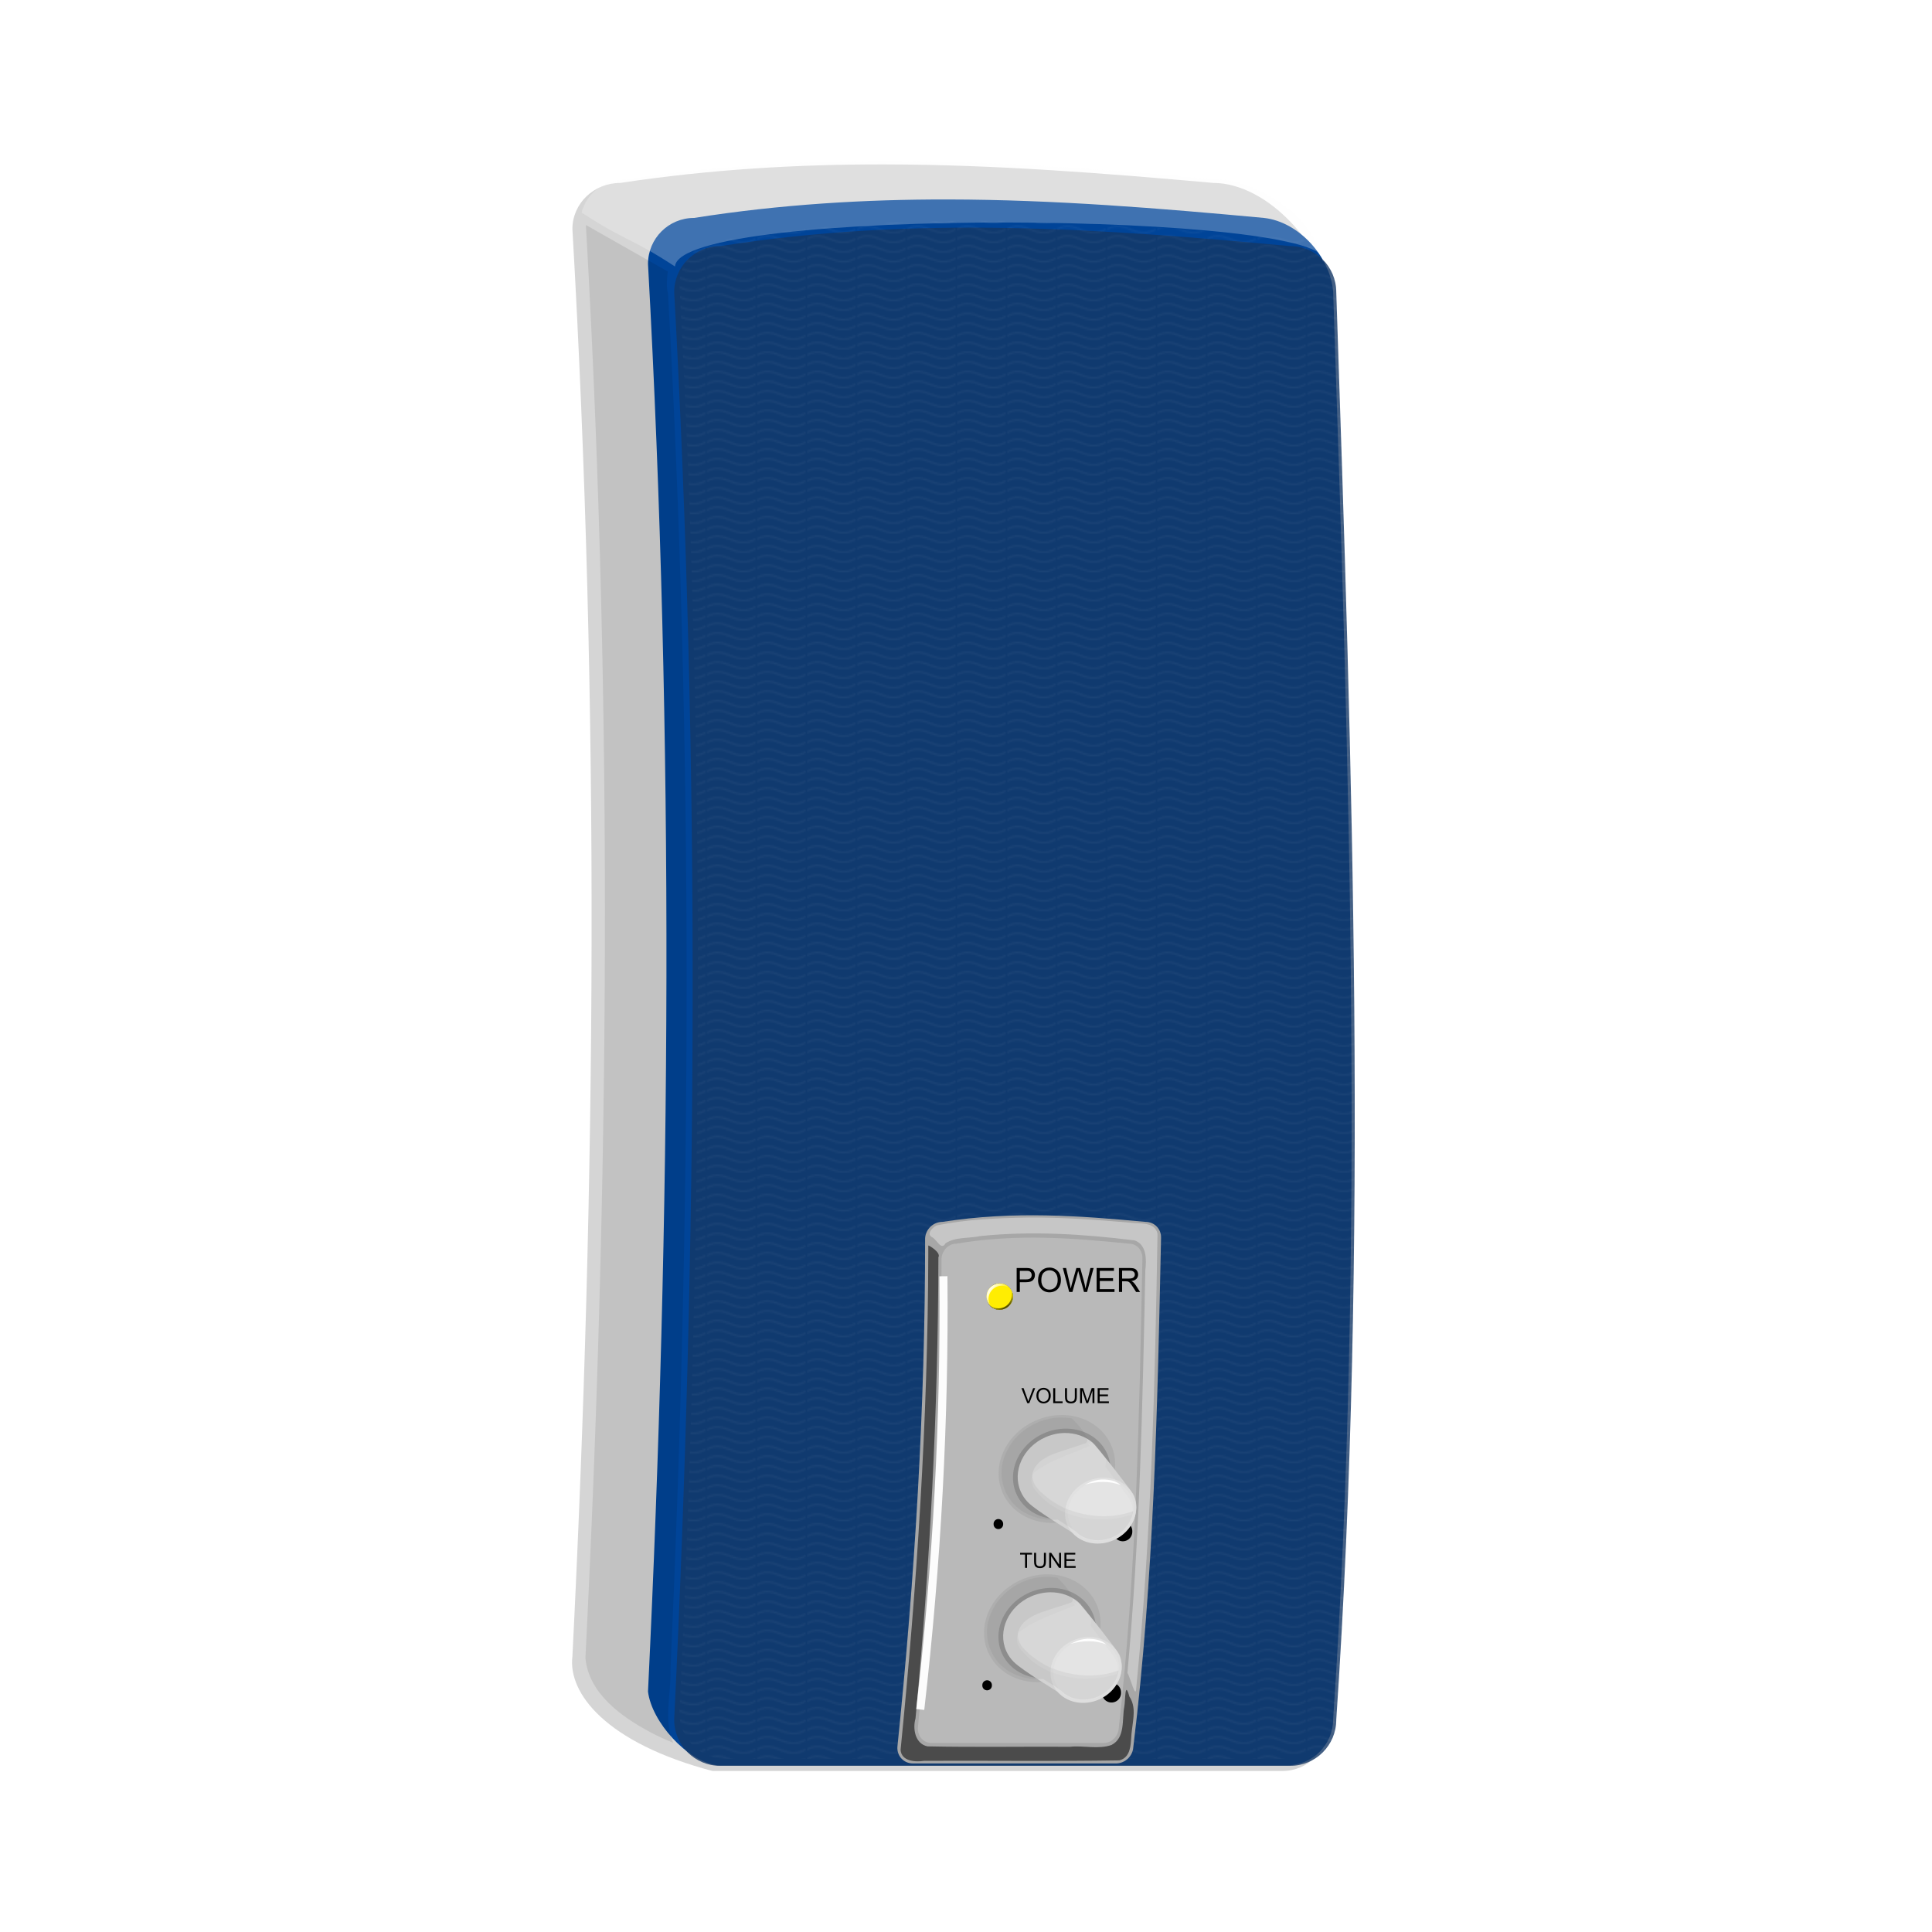 <svg:svg xmlns:dc="http://purl.org/dc/elements/1.1/" xmlns:ns2="http://creativecommons.org/ns#" xmlns:rdf="http://www.w3.org/1999/02/22-rdf-syntax-ns#" xmlns:svg="http://www.w3.org/2000/svg" height="1197.104" id="svg2" version="1.0" viewBox="-354.449 -99.759 1197.104 1197.104" width="1197.104">
  <svg:defs id="defs4">
    <svg:pattern height="5.181" id="Wavywhite" patternTransform="translate(238.65 -14.158)" patternUnits="userSpaceOnUse" width="30.066">
      <svg:path d="m7.597 0.061c-2.518-0.248-4.941 0.241-7.607 1.727v1.273c2.783-1.63 5.183-2.009 7.482-1.781 2.298 0.228 4.497 1.081 6.781 1.938 4.567 1.713 9.551 3.458 15.813-0.157l-0.004-1.273c-6.44 3.709-10.816 1.982-15.371 0.273-2.278-0.854-4.576-1.75-7.094-2z" fill="#fff" id="path4581" />
    </svg:pattern>
    <svg:filter height="1.386" id="filter4211" width="1.055" x="-.027" y="-.193">
      <svg:feGaussianBlur id="feGaussianBlur4213" stdDeviation="5.25" />
    </svg:filter>
    <svg:filter height="1.026" id="filter4227" width="1.33" x="-.165" y="-.013">
      <svg:feGaussianBlur id="feGaussianBlur4229" stdDeviation="5.169" />
    </svg:filter>
    <svg:filter id="filter3181">
      <svg:feGaussianBlur id="feGaussianBlur3183" stdDeviation="3.262" />
    </svg:filter>
    <svg:filter id="filter3185">
      <svg:feGaussianBlur id="feGaussianBlur3187" stdDeviation="4.641" />
    </svg:filter>
    <svg:filter id="filter3189">
      <svg:feGaussianBlur id="feGaussianBlur3191" stdDeviation="1.131" />
    </svg:filter>
    <svg:filter id="filter5187">
      <svg:feGaussianBlur id="feGaussianBlur5189" stdDeviation="4.181" />
    </svg:filter>
    <svg:filter id="filter5197">
      <svg:feGaussianBlur id="feGaussianBlur5199" stdDeviation="0.46" />
    </svg:filter>
    <svg:filter id="filter6223">
      <svg:feGaussianBlur id="feGaussianBlur6225" stdDeviation="4.377" />
    </svg:filter>
    <svg:filter height="1.064" id="filter6305" width="1.904" x="-.452" y="-.032">
      <svg:feGaussianBlur id="feGaussianBlur6307" stdDeviation="3.661" />
    </svg:filter>
    <svg:filter height="2.103" id="filter3374" width="2.105" x="-.553" y="-.551">
      <svg:feGaussianBlur id="feGaussianBlur3376" stdDeviation="4.657" />
    </svg:filter>
    <svg:linearGradient gradientUnits="userSpaceOnUse" id="linearGradient4371" x1="324.25" x2="319.56" y1="716.14" y2="707.48">
      <svg:stop id="stop4367" offset="0" />
      <svg:stop id="stop4369" offset="1" stop-opacity="0" />
    </svg:linearGradient>
    <svg:linearGradient gradientUnits="userSpaceOnUse" id="linearGradient4379" x1="311.73" x2="319.42" y1="702.51" y2="707.85">
      <svg:stop id="stop4375" offset="0" stop-color="#fff" />
      <svg:stop id="stop4377" offset="1" stop-color="#fff" stop-opacity="0" />
    </svg:linearGradient>
    <svg:filter height="1.888" id="filter4527" width="1.888" x="-.444" y="-.444">
      <svg:feGaussianBlur id="feGaussianBlur4529" stdDeviation="3.004" />
    </svg:filter>
    <svg:filter id="filter5156">
      <svg:feGaussianBlur id="feGaussianBlur5158" stdDeviation="1.031" />
    </svg:filter>
  </svg:defs>
  <svg:g id="layer1" transform="translate(-53.523 -3.416)">
    <svg:path d="m247.19 5.531c-53.56-0.086-107.94 3.026-163.72 11.469-16.472 0-29.72 12.734-29.72 28.562 16.879 294.83 14.806 589.64 0 884.47-2.831 22.63 20.573 53.48 86.78 70.97h353.06c15.83 0 28.6-12.77 28.6-28.59 19.89-294.84 9.83-589.7 0-884.54-1.92-30.352-37.1-70.732-71.28-70.87-67.34-5.976-134.86-11.358-203.72-11.469z" fill="#d5d5d5" id="path3139" />
    <svg:path d="m286.5 27.25c-51.47-0.086-103.74 2.994-157.34 11.438-15.83 0-28.57 12.733-28.57 28.562 16.22 294.84 14.23 589.69 0 884.53 2.22 18.6 24.12 43.23 42.88 45.69h353.06c15.83 0 28.6-12.74 28.59-28.56 19.89-294.84 9.84-589.7 0-884.54-1.78-21.54-21.08-43.256-42.87-45.682-64.71-5.977-129.57-11.327-195.75-11.438z" fill="#004498" id="rect2160" />
    <svg:path d="m145.39 56.148c122.52-19.3 238.05-10.625 353.09 0 15.83 0 28.57 12.742 28.57 28.571 9.84 294.84 19.89 589.68 0 884.51 0 15.83-12.74 28.58-28.57 28.58h-353.09c-15.83 0-28.57-12.75-28.57-28.58 14.23-294.83 16.22-589.67 0-884.51 0-15.83 12.74-28.572 28.57-28.572z" fill="#143866" id="path3137" opacity=".8" />
    <svg:path d="m283.02 660.75c44.04-6.88 85.04-3.79 125.83 0 5.64 0 9.94 4.54 9.63 10.18-2.22 105.07-4.37 210.14-17.18 315.21-0.31 5.64-5.1 10.18-10.74 10.18h-125.82c-5.65 0-9.94-4.54-9.63-10.18 10.8-105.07 17.23-210.14 17.18-315.21 0.31-5.64 5.09-10.18 10.73-10.18z" fill="#a7a7a7" id="path3161" />
    <svg:path d="m291.59 674.27c37.5-6.34 72.41-3.49 107.14 0 4.8 0 8.45 4.19 8.19 9.39-1.89 96.85-3.71 193.71-14.62 290.56-0.27 5.2-4.34 9.38-9.15 9.38h-107.13c-4.8 0-8.46-4.18-8.2-9.38 9.19-96.85 14.68-193.71 14.63-290.56 0.26-5.2 4.34-9.39 9.14-9.39z" fill="#b9b9b9" filter="url(#filter3189)" id="path3165" />
    <svg:path d="m240.12 3.438c-54.26 0.258-108.89 4.271-162.24 12.75-8.886 2.672-16.283 10.141-18.411 19.187 27.604 18.073 30.231 15.332 57.831 33.405 2.8-37.979 413.11-33.728 401.6-2.905-7.78-24.881-21.12-35.659-45.15-46.5-14.13-6.357-30.14-4.413-45.28-6.687-62.64-5.345-125.45-9.61-188.35-9.251z" fill="#fcfcfc" filter="url(#filter4211)" id="path3167" opacity=".5" />
    <svg:path d="m62.812 55.656c16.089 291.53 13.722 583.87-1 875.4 2.14 21.98 22.231 36.31 40.108 45.84 4.64 2.53 9.37 4.6 14.24 6.63-6.13-14.23-1.16-30.11-1.65-45.05 12.88-284.11 14.33-568.9-1.51-852.92-1.24-4.443-0.64-9.154-0.16-13.685-16.913-9.604-33.83-19.208-50.746-28.813 0.239 4.198 0.479 8.396 0.718 12.594z" filter="url(#filter4227)" id="path3179" opacity=".3" />
    <svg:path d="m274.25 681.15c-0.26 102.49-7.02 204.88-17.16 306.81 0.57 7.03 9.07 7.62 14.6 6.75 40.33-0.19 80.73 0.38 121.03-0.28 8.38-2.3 6.65-12.69 7.78-19.22 0.78-6.97 2.53-14.08-1.64-20.35-2.9-10.54-2.38 2.18-3.16 6.37-1.49 7.88 0.72 19.26-7.92 23.64-8 2.85-17.21 0.22-25.65 1.12-29.44-0.17-58.97 0.35-88.35-0.25-7.69-1.59-9.29-10.82-7.44-17.31 8.97-94.97 13.98-190.37 14.19-285.75 1.77-2.96-6-7.53-6.28-7.28v5.75z" fill="#2e2e2e" filter="url(#filter3185)" id="path2176" opacity=".864" />
    <svg:path d="m335.86 658.07c-18.89 0.31-38.14 1.14-56.53 4.9-2.49 1.29-6.72 5.44-2.35 7.49 2.75 1.66 5.32 8.16 7.97 3.58 6.26-4.15 14.51-2.94 21.63-4.5 31.74-3.29 63.99-1.22 95.46 2.68 7.75 2.65 7.42 12.26 6.68 18.84-1.65 83.13-3.43 166.36-11.08 249.19 1.69 2.36 5.12 16.69 5.45 9.48 9.29-93.56 11.65-187.68 13.2-281.6-1.58-7.78-11.45-6.03-17.27-6.9-21.01-1.83-42.07-3.33-63.16-3.16z" fill="#f6f6f6" filter="url(#filter3181)" id="path2168" opacity=".624" />
    <svg:path d="m353.94 862.77a5.908 5.908 0 1 1 -11.81 0 5.908 5.908 0 1 1 11.81 0z" id="path4537" transform="translate(46.727 -10.205)" />
    <svg:g id="g6227" transform="matrix(.283 0 0 .283 160.73 592.44)">
      <svg:g id="g5209">
        <svg:g id="g4182">
          <svg:path d="m806.63 878.52a83.445 84.438 0 1 1 -166.89 0 83.445 84.438 0 1 1 166.89 0z" fill="#aeaeae" id="path4180" transform="matrix(.557 1.27 -1.407 .617 1516 -678.13)" />
          <svg:path d="m806.63 878.52a83.445 84.438 0 1 1 -166.89 0 83.445 84.438 0 1 1 166.89 0z" fill="#929292" id="path4176" transform="matrix(.467 1.064 -1.178 .517 1390.6 -430.64)" />
          <svg:path d="m700.22 703.62c-13.95 0.11-28.33 3.04-42.22 9.13-49.4 21.67-73.8 75.02-54.47 119.09 3.9 8.89 9.28 16.72 15.78 23.39 19.98 20.46 97.34 65.55 104.97 71.85 21.22 17.53 53.46 22.09 82.91 9.17 40.02-17.56 59.79-60.79 44.12-96.5-3.16-7.2-81.84-108.23-91.48-116.07-16.12-13.11-37.3-20.22-59.61-20.06z" fill="#d3d3d3" id="path4169" />
          <svg:path d="m806.63 878.52a83.445 84.438 0 1 1 -166.89 0 83.445 84.438 0 1 1 166.89 0z" fill="#dedede" id="path4172" transform="matrix(.34 .775 -.859 .377 1287.2 -17.989)" />
          <svg:path d="m782.44 807.16c-36.95 0.8-72.57 30.32-75.63 68-2.46 28.59 18.9 56.18 46.59 62.39 39.94 10.81 87.11-15.23 96.04-56.52 5.85-25.2-6.29-53.52-29.71-65.12-11.37-6.25-24.32-9.13-37.29-8.75z" fill="#e1e1e1" id="path5201" />
        </svg:g>
        <svg:path d="m684.69 669.81c-53.19 3.14-103.98 40.38-119.06 92.12-12.58 39.98 3.15 87.84 38.55 111.1 23.1 16.04 51.94 22.74 79.98 20.19 16.06 10.65 33.42 19.56 47.4 32.9 33.41 23.64 84.03 12.03 106.42-21.38 6.26-8.94 10.57-19.32 11.96-30.18-48.87 18.33-104.61 13.13-151.94-7.19-19.97-9.77-38.79-22.62-54.3-38.61-10.33-10.54-18.64-26.29-12.79-41.2 7.36-21.36 29.25-32.3 49.12-39.72 21.06-7.85 43.11-13.62 64.09-21.15 6.2-1.43 6.3-8.59 3.85-13.28-7.45-16.18-19.84-29.45-32.22-41.91-10.18-1.76-20.71-1.89-31.06-1.69z" fill="#5d5d5d" filter="url(#filter5187)" id="path4192" opacity=".3" />
        <svg:path d="m743.28 816.89c28.51-8.12 55.16-8.36 79.59 0.84-10.55-9.37-25.49-12.62-42.64-12.34-21.81 2.19-27.44 7.99-36.95 11.5z" fill="#fff" fill-rule="evenodd" filter="url(#filter5197)" id="path5191" opacity=".98" />
      </svg:g>
      <svg:path d="m753.86 723.29c13.06 18.47-12.38-9.68 0.68 8.79-41.41 17.67-85.85 30.49-122.1 58.2-10.68 13.5-4.13 33.48 7.79 43.92 35.12 42.3 92.26 60.46 145.94 58.47 20.39-0.56 40.83-3.46 60.21-9.96 7.08-17.56-3.82-35.74-14.97-48.83-9.56-12.83-32.99-43.63-42.42-56.55 3.35-27.51 0.21-12.92-12.84-36.47-17.98-19.39 1.32-6.72-22.29-17.57z" fill="#fff" fill-rule="evenodd" filter="url(#filter6223)" id="path5237" opacity=".3" />
    </svg:g>
    <svg:path d="m353.94 862.77a5.908 5.908 0 1 1 -11.81 0 5.908 5.908 0 1 1 11.81 0z" id="path4539" transform="translate(39.745 89.694)" />
    <svg:g id="g6261" transform="matrix(.283 0 0 .283 151.72 691.14)">
      <svg:g id="g6263">
        <svg:g id="g6265">
          <svg:path d="m806.63 878.52a83.445 84.438 0 1 1 -166.89 0 83.445 84.438 0 1 1 166.89 0z" fill="#aeaeae" id="path6267" transform="matrix(.557 1.27 -1.407 .617 1516 -678.13)" />
          <svg:path d="m806.63 878.52a83.445 84.438 0 1 1 -166.89 0 83.445 84.438 0 1 1 166.89 0z" fill="#929292" id="path6269" transform="matrix(.467 1.064 -1.178 .517 1390.6 -430.64)" />
          <svg:path d="m700.22 703.62c-13.95 0.11-28.33 3.04-42.22 9.13-49.4 21.67-73.8 75.02-54.47 119.09 3.9 8.89 9.28 16.72 15.78 23.39 19.98 20.46 97.34 65.55 104.97 71.85 21.22 17.53 53.46 22.09 82.91 9.17 40.02-17.56 59.79-60.79 44.12-96.5-3.16-7.2-81.84-108.23-91.48-116.07-16.12-13.11-37.3-20.22-59.61-20.06z" fill="#d3d3d3" id="path6271" />
          <svg:path d="m806.63 878.52a83.445 84.438 0 1 1 -166.89 0 83.445 84.438 0 1 1 166.89 0z" fill="#dedede" id="path6273" transform="matrix(.34 .775 -.859 .377 1287.2 -17.989)" />
          <svg:path d="m782.44 807.16c-36.95 0.8-72.57 30.32-75.63 68-2.46 28.59 18.9 56.18 46.59 62.39 39.94 10.81 87.11-15.23 96.04-56.52 5.85-25.2-6.29-53.52-29.71-65.12-11.37-6.25-24.32-9.13-37.29-8.75z" fill="#e1e1e1" id="path6275" />
        </svg:g>
        <svg:path d="m684.69 669.81c-53.19 3.14-103.98 40.38-119.06 92.12-12.58 39.98 3.15 87.84 38.55 111.1 23.1 16.04 51.94 22.74 79.98 20.19 16.06 10.65 33.42 19.56 47.4 32.9 33.41 23.64 84.03 12.03 106.42-21.38 6.26-8.94 10.57-19.32 11.96-30.18-48.87 18.33-104.61 13.13-151.94-7.19-19.97-9.77-38.79-22.62-54.3-38.61-10.33-10.54-18.64-26.29-12.79-41.2 7.36-21.36 29.25-32.3 49.12-39.72 21.06-7.85 43.11-13.62 64.09-21.15 6.2-1.43 6.3-8.59 3.85-13.28-7.45-16.18-19.84-29.45-32.22-41.91-10.18-1.76-20.71-1.89-31.06-1.69z" fill="#5d5d5d" filter="url(#filter5187)" id="path6277" opacity=".3" />
        <svg:path d="m743.28 816.89c28.51-8.12 55.16-8.36 79.59 0.84-10.55-9.37-25.49-12.62-42.64-12.34-21.81 2.19-27.44 7.99-36.95 11.5z" fill="#fff" fill-rule="evenodd" filter="url(#filter5197)" id="path6279" opacity=".98" />
      </svg:g>
      <svg:path d="m753.86 723.29c13.06 18.47-12.38-9.68 0.68 8.79-41.41 17.67-85.85 30.49-122.1 58.2-10.68 13.5-4.13 33.48 7.79 43.92 35.12 42.3 92.26 60.46 145.94 58.47 20.39-0.56 40.83-3.46 60.21-9.96 7.08-17.56-3.82-35.74-14.97-48.83-9.56-12.83-32.99-43.63-42.42-56.55 3.35-27.51 0.21-12.92-12.84-36.47-17.98-19.39 1.32-6.72-22.29-17.57z" fill="#fff" fill-rule="evenodd" filter="url(#filter6223)" id="path6281" opacity=".3" />
    </svg:g>
    <svg:path d="m283.63 694.45c0.85 88.35-3.95 177.83-14.35 268.43" fill="none" filter="url(#filter6305)" id="path6283" opacity=".98" stroke="#fff" stroke-width="5" />
    <svg:path d="m318.22 698.94c-8.06-0.25-10.69 12.53-3.16 15.56 6.56 3.31 14.88-4.92 10.56-11.41-1.4-2.61-4.43-4.35-7.4-4.15z" filter="url(#filter3374)" id="path2210" />
    <svg:path d="m326.68 707.05a8.119 8.119 0 1 1 -16.24 0 8.119 8.119 0 1 1 16.24 0z" fill="#fcf05d" filter="url(#filter4527)" id="path4381" />
    <svg:path d="m326.68 707.05a8.119 8.119 0 1 1 -16.24 0 8.119 8.119 0 1 1 16.24 0z" fill="#ffec00" id="path2208" opacity=".98" />
    <svg:path d="m324 701.06c1.16 1.41 1.88 3.23 1.88 5.19 0 4.48-3.65 8.09-8.13 8.09-2.03 0-3.89-0.73-5.31-1.96 1.49 1.71 3.68 2.81 6.12 2.81 4.48 0 8.13-3.65 8.13-8.13 0-2.38-1.06-4.51-2.69-6z" fill="url(#linearGradient4371)" id="path4351" opacity=".98" />
    <svg:path d="m318.56 698.94c-4.48 0-8.12 3.64-8.12 8.12 0 2.3 0.96 4.34 2.5 5.82-0.83-1.28-1.32-2.78-1.32-4.41 0-4.48 3.65-8.13 8.13-8.13 2.12 0 4.05 0.82 5.5 2.16-1.46-2.14-3.9-3.56-6.69-3.56z" fill="url(#linearGradient4379)" id="path4360" opacity=".98" />
    <svg:path d="m329.02 704.17v-14.84h5.59c0.99 0 1.74 0.05 2.26 0.14 0.73 0.13 1.34 0.36 1.83 0.7 0.5 0.34 0.89 0.82 1.19 1.43s0.45 1.29 0.45 2.02c0 1.26-0.4 2.33-1.2 3.21-0.8 0.87-2.26 1.31-4.35 1.31h-3.81v6.03h-1.96zm1.96-7.78h3.84c1.27 0 2.17-0.24 2.7-0.71s0.8-1.14 0.8-2c0-0.62-0.16-1.15-0.47-1.59-0.32-0.44-0.73-0.73-1.24-0.88-0.33-0.08-0.94-0.13-1.83-0.13h-3.8v5.31zm11.29 0.55c0-2.46 0.66-4.39 1.98-5.78s3.03-2.09 5.12-2.09c1.37 0 2.6 0.33 3.7 0.98 1.1 0.66 1.94 1.57 2.52 2.74s0.86 2.5 0.86 3.98c0 1.5-0.3 2.85-0.91 4.04-0.6 1.19-1.46 2.08-2.58 2.7-1.11 0.61-2.31 0.91-3.6 0.91-1.4 0-2.65-0.34-3.74-1.01-1.1-0.68-1.94-1.6-2.5-2.76-0.57-1.17-0.85-2.41-0.85-3.71zm2.02 0.03c0 1.79 0.48 3.2 1.44 4.23s2.17 1.54 3.62 1.54c1.48 0 2.69-0.52 3.65-1.56 0.95-1.04 1.43-2.51 1.43-4.42 0-1.21-0.2-2.26-0.61-3.16s-1.01-1.6-1.79-2.1c-0.79-0.49-1.67-0.74-2.65-0.74-1.39 0-2.59 0.48-3.59 1.43-1 0.96-1.5 2.55-1.5 4.78zm17.27 7.2l-3.93-14.84h2.01l2.26 9.73c0.24 1.02 0.45 2.03 0.63 3.03 0.37-1.58 0.6-2.5 0.66-2.74l2.83-10.02h2.37l2.12 7.51c0.53 1.86 0.92 3.61 1.15 5.25 0.19-0.93 0.44-2.01 0.74-3.22l2.33-9.54h1.97l-4.06 14.84h-1.9l-3.12-11.31c-0.27-0.94-0.42-1.52-0.47-1.74-0.15 0.68-0.3 1.27-0.43 1.74l-3.15 11.31h-2.01zm17.01 0v-14.84h10.72v1.75h-8.76v4.55h8.21v1.74h-8.21v5.05h9.11v1.75h-11.07zm13.83 0v-14.84h6.58c1.32 0 2.33 0.14 3.01 0.4 0.69 0.27 1.24 0.74 1.65 1.41 0.41 0.68 0.62 1.42 0.62 2.24 0 1.05-0.34 1.94-1.02 2.66s-1.74 1.18-3.16 1.38c0.52 0.25 0.92 0.49 1.19 0.74 0.57 0.52 1.11 1.18 1.62 1.97l2.59 4.04h-2.47l-1.97-3.09c-0.57-0.89-1.04-1.57-1.41-2.04-0.38-0.48-0.71-0.81-1-0.99-0.29-0.19-0.59-0.32-0.9-0.4-0.22-0.05-0.58-0.07-1.09-0.07h-2.28v6.59h-1.96zm1.96-8.29h4.22c0.9 0 1.6-0.09 2.11-0.28 0.5-0.18 0.89-0.48 1.15-0.89 0.27-0.41 0.4-0.85 0.4-1.33 0-0.7-0.26-1.28-0.77-1.73s-1.31-0.68-2.41-0.68h-4.7v4.91z" id="text4531" />
    <svg:path d="m320.64 848a2.954 2.954 0 1 1 -5.9 0 2.954 2.954 0 1 1 5.9 0z" id="path4535" />
    <svg:path d="m320.64 848a2.954 2.954 0 1 1 -5.9 0 2.954 2.954 0 1 1 5.9 0z" id="path4541" transform="translate(-6.982 99.899)" />
    <svg:path d="m335.59 773.07l-3.61-9.3h1.33l2.42 6.76c0.2 0.54 0.36 1.05 0.49 1.52 0.14-0.51 0.31-1.01 0.5-1.52l2.52-6.76h1.25l-3.64 9.3h-1.26zm5.65-4.53c0-1.54 0.41-2.75 1.24-3.63 0.83-0.87 1.9-1.31 3.21-1.31 0.86 0 1.63 0.21 2.32 0.62s1.22 0.98 1.58 1.72c0.36 0.73 0.54 1.56 0.54 2.49 0 0.95-0.19 1.79-0.57 2.54-0.38 0.74-0.92 1.31-1.62 1.69-0.69 0.38-1.45 0.57-2.26 0.57-0.87 0-1.65-0.21-2.34-0.63-0.69-0.43-1.22-1-1.57-1.73-0.36-0.74-0.53-1.51-0.53-2.33zm1.26 0.02c0 1.12 0.31 2.01 0.91 2.65 0.6 0.65 1.36 0.97 2.27 0.97 0.93 0 1.69-0.33 2.29-0.98s0.89-1.57 0.89-2.77c0-0.76-0.12-1.42-0.38-1.99-0.26-0.56-0.63-1-1.12-1.31-0.5-0.31-1.05-0.47-1.66-0.47-0.87 0-1.62 0.3-2.25 0.9s-0.95 1.6-0.95 3zm9.16 4.51v-9.3h1.24v8.21h4.58v1.09h-5.82zm13.4-9.3h1.23v5.38c0 0.93-0.11 1.67-0.32 2.22s-0.59 1-1.14 1.35c-0.56 0.34-1.28 0.51-2.18 0.51-0.87 0-1.58-0.15-2.14-0.45-0.55-0.3-0.95-0.73-1.18-1.3-0.24-0.57-0.36-1.35-0.36-2.33v-5.38h1.23v5.37c0 0.81 0.08 1.4 0.23 1.79 0.15 0.38 0.41 0.67 0.77 0.88 0.37 0.21 0.82 0.31 1.34 0.31 0.91 0 1.56-0.2 1.94-0.61 0.39-0.41 0.58-1.2 0.58-2.37v-5.37zm3.25 9.3v-9.3h1.85l2.2 6.59c0.21 0.61 0.36 1.07 0.45 1.37 0.1-0.33 0.27-0.83 0.49-1.49l2.23-6.47h1.66v9.3h-1.19v-7.78l-2.7 7.78h-1.11l-2.7-7.92v7.92h-1.18zm10.9 0v-9.3h6.73v1.1h-5.5v2.85h5.15v1.09h-5.15v3.17h5.72v1.09h-6.95z" id="text4543" />
    <svg:path d="m334.22 875.12v-8.21h-3.07v-1.09h7.38v1.09h-3.08v8.21h-1.23zm11.69-9.3h1.23v5.37c0 0.94-0.11 1.68-0.32 2.23s-0.59 1-1.15 1.34c-0.55 0.35-1.27 0.52-2.17 0.52-0.87 0-1.59-0.15-2.14-0.45s-0.95-0.74-1.19-1.3c-0.23-0.57-0.35-1.35-0.35-2.34v-5.37h1.23v5.37c0 0.8 0.07 1.4 0.22 1.78 0.16 0.39 0.41 0.68 0.78 0.89s0.81 0.31 1.34 0.31c0.91 0 1.55-0.21 1.94-0.62 0.38-0.41 0.58-1.2 0.58-2.36v-5.37zm3.27 9.3v-9.3h1.26l4.89 7.3v-7.3h1.18v9.3h-1.26l-4.89-7.31v7.31h-1.18zm9.43 0v-9.3h6.73v1.09h-5.5v2.85h5.15v1.1h-5.15v3.16h5.72v1.1h-6.95z" id="text4547" />
    <svg:path d="m252.44 37c-51.47-0.086-103.74 2.994-157.35 11.438-15.825 0-28.559 12.733-28.559 28.562 16.221 294.84 14.229 589.69 0 884.53 0 15.83 12.734 28.56 28.563 28.56h109.22c-1.83-1.85-2.87-4.47-2.72-7.37 10.8-105.07 17.21-210.15 17.16-315.22 0.31-5.64 5.11-10.16 10.75-10.16 44.04-6.87 85.02-3.78 125.81 0 5.64 0 9.97 4.52 9.66 10.16-2.22 105.07-4.37 210.15-17.19 315.22-0.16 2.91-1.52 5.52-3.56 7.37h103.97c15.83 0 28.56-12.73 28.56-28.56 19.89-294.84 9.84-589.69 0-884.53 0-15.829-12.73-28.563-28.56-28.562-64.71-5.977-129.58-11.327-195.75-11.438z" fill="url(#Wavywhite)" filter="url(#filter5156)" id="path2458" opacity=".205" transform="translate(53.523 3.416)" />
  </svg:g>
</svg:svg>